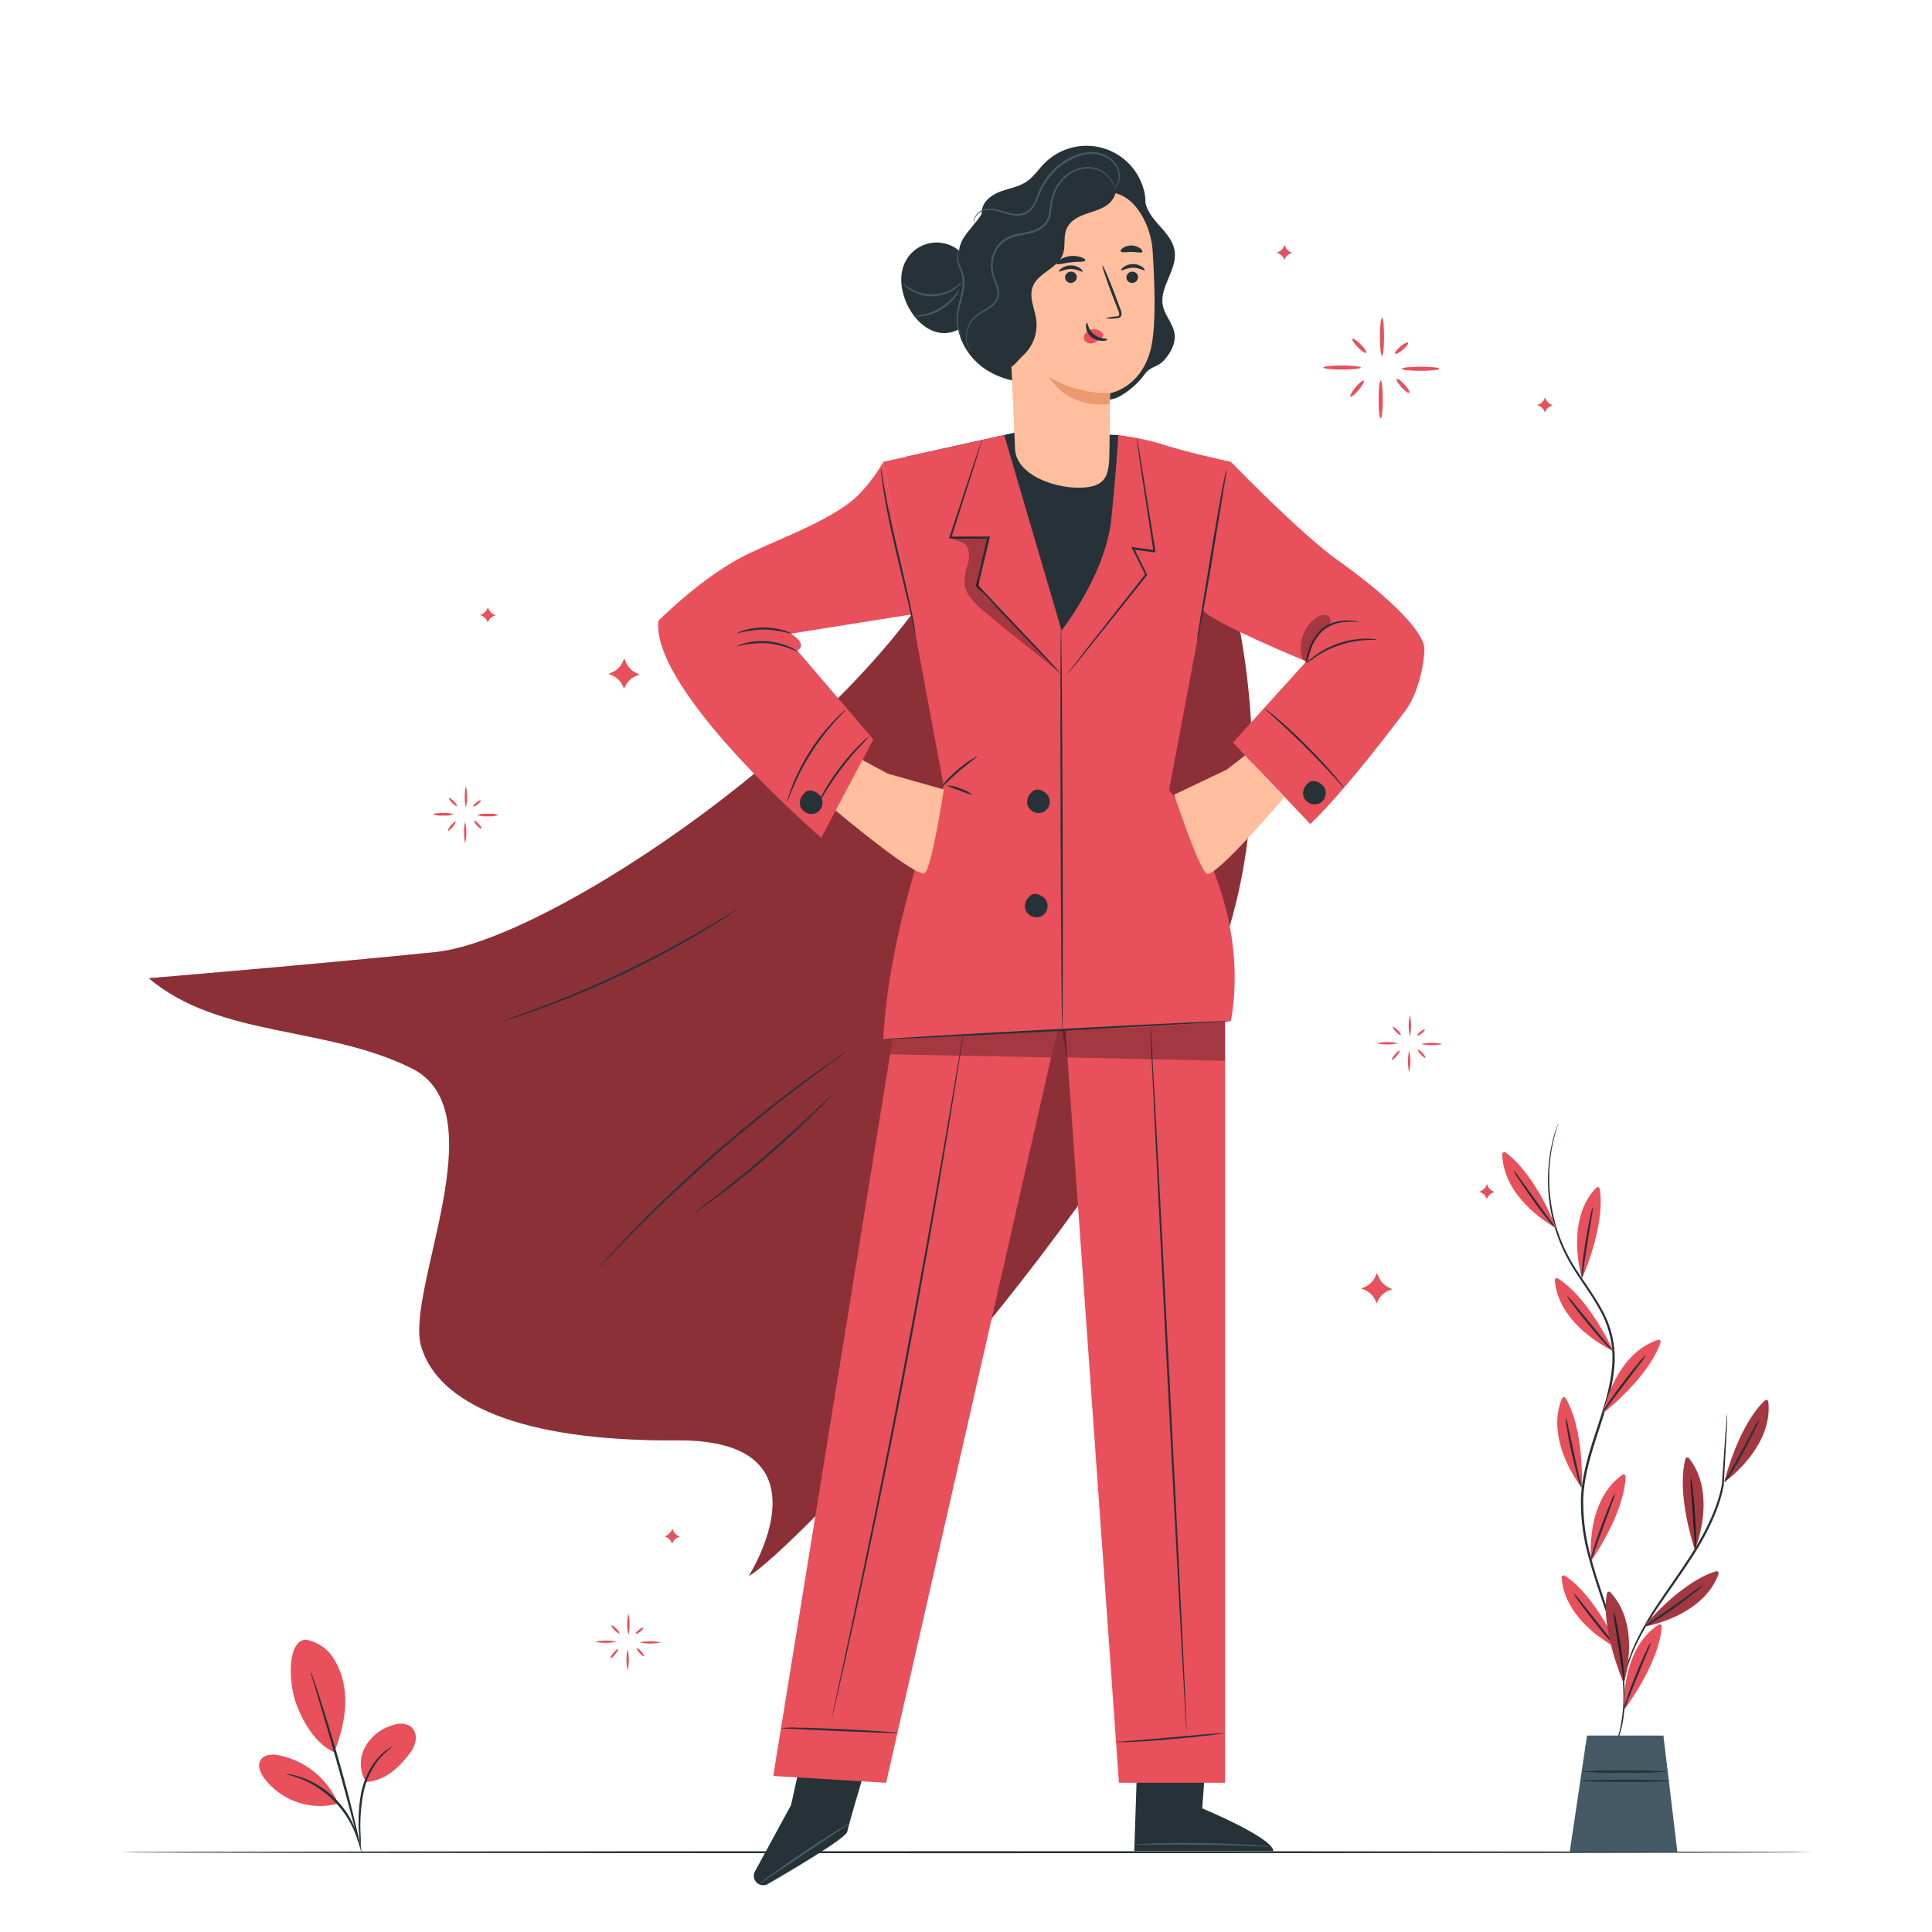 <svg xmlns="http://www.w3.org/2000/svg" viewBox="0 0 500 500"><defs><style>.cls-1{fill:#263238;}.cls-2{fill:#e8505b;}.cls-3{opacity:0.4;}.cls-4{fill:#455a64;}.cls-5{opacity:0.3;}.cls-6{fill:#ffbe9d;}.cls-7{fill:#eb996e;}</style></defs><title>Mesa de trabajo 1</title><g id="Floor"><path class="cls-1" d="M469,479.35c0,.15-98.06.26-219,.26s-219-.11-219-.26,98-.26,219-.26S469,479.21,469,479.35Z"/></g><g id="Character"><path class="cls-2" d="M307.32,117.53s31.74,68,7.85,131.34S203.53,403,193.8,407.84c0,0,22.51-35.37-18.59-35.08s-61.74-9.72-66.16-24.13,20-60.95-2.46-72.13-49.76-7.83-68.09-23.34c0,0,42.75-3.56,74.31-6.78C145.94,243,245.5,173.66,253.54,122.65"/><g class="cls-3"><path d="M307.32,117.53s31.74,68,7.85,131.34S203.53,403,193.8,407.84c0,0,22.51-35.37-18.59-35.08s-61.74-9.72-66.16-24.13,20-60.95-2.46-72.13-49.76-7.83-68.09-23.34c0,0,42.75-3.56,74.31-6.78C145.94,243,245.5,173.66,253.54,122.65"/></g><path class="cls-1" d="M191.83,234.62a4.46,4.46,0,0,1-.56.42l-1.67,1.13c-1.44,1-3.57,2.34-6.23,4-5.32,3.26-12.85,7.51-21.44,11.63a241.65,241.65,0,0,1-22.5,9.42c-2.94,1.05-5.33,1.86-7,2.37l-1.92.59a3.2,3.2,0,0,1-.68.17,3.68,3.68,0,0,1,.64-.27l1.89-.68c1.65-.57,4-1.43,6.94-2.53,5.84-2.18,13.82-5.43,22.41-9.54s16.1-8.3,21.47-11.48c2.68-1.58,4.84-2.9,6.31-3.82l1.72-1.05A3.34,3.34,0,0,1,191.83,234.62Z"/><path class="cls-1" d="M218.84,272.32a6.93,6.93,0,0,1-.68.54l-2,1.46c-1.75,1.25-4.25,3.09-7.31,5.4-6.14,4.6-14.47,11.16-23.29,18.86s-16.44,15.08-21.83,20.54c-2.69,2.73-4.85,5-6.33,6.52l-1.71,1.78a6.9,6.9,0,0,1-.63.6,7,7,0,0,1,.55-.67l1.64-1.85c1.44-1.6,3.56-3.87,6.22-6.63,5.32-5.54,12.92-13,21.74-20.68s17.22-14.24,23.42-18.77c3.09-2.27,5.63-4.06,7.41-5.27l2-1.38A4,4,0,0,1,218.84,272.32Z"/><path class="cls-1" d="M215.19,283.46a2,2,0,0,1-.3.38l-.93,1c-.82.87-2,2.1-3.54,3.59-3,3-7.3,7-12.23,11.25s-9.56,7.84-13,10.38c-1.71,1.26-3.11,2.27-4.09,2.94l-1.13.77a1.88,1.88,0,0,1-.42.24s.12-.13.36-.33l1.07-.84,4-3.08c3.35-2.6,7.94-6.26,12.85-10.48s9.24-8.19,12.32-11.11l3.64-3.47,1-.94C215.05,283.55,215.17,283.45,215.19,283.46Z"/><path class="cls-1" d="M209.84,444l-5.12,23.16-9.33,17.14a2.42,2.42,0,0,0,1.12,3.37h0a2.42,2.42,0,0,0,2.22-.1c4.34-2.51,20.27-11.82,20.55-13.53.32-2,7-24.07,7-24.07Z"/><path class="cls-4" d="M220,471.76a4.56,4.56,0,0,1-.88.69l-2.51,1.7-8.31,5.57L200,485.3c-1,.65-1.84,1.21-2.53,1.67a4.57,4.57,0,0,1-1,.55,5.21,5.21,0,0,1,.85-.72c.57-.44,1.4-1.05,2.44-1.81,2.07-1.5,5-3.53,8.22-5.71s6.22-4.09,8.4-5.43c1.09-.68,2-1.22,2.6-1.57A4.87,4.87,0,0,1,220,471.76Z"/><path class="cls-1" d="M312.52,449.54,311.13,468s18.34,7.62,18.42,11.06h-36l1-30.31Z"/><path class="cls-4" d="M328.42,477.87a6.16,6.16,0,0,1-1.38,0l-3.76-.12c-3.17-.1-7.55-.24-12.4-.3s-9.22-.06-12.4,0h-3.76a6.31,6.31,0,0,1-1.38-.06,7.08,7.08,0,0,1,1.38-.14c.88-.06,2.17-.12,3.76-.18,3.17-.11,7.56-.18,12.41-.11s9.24.25,12.41.45c1.58.1,2.86.2,3.75.28A8.92,8.92,0,0,1,328.42,477.87Z"/><polygon class="cls-2" points="231.91 263.31 200.12 459.62 229.32 461.38 274.38 263.31 231.91 263.31"/><polygon class="cls-2" points="274.91 254.75 289.58 461.38 317.05 461.38 317.05 242.6 274.91 254.75"/><path class="cls-1" d="M307.11,448.46c-.15,0-2.36-40.91-4.95-91.39s-4.58-91.42-4.43-91.43,2.36,40.91,4.95,91.4S307.25,448.46,307.11,448.46Z"/><path class="cls-1" d="M317.05,448.46h0s0,0,0,0l0,0-.21.07c-.18,0-.46.1-.81.15-.71.12-1.75.26-3,.42-2.55.31-6.09.68-10,1-7.81.71-14.19,1-14.18.64,0,0,.1,0,.28,0l.83,0,3-.24,10-.87,10-.88C315.5,448.56,317.16,448.44,317.05,448.46Z"/><path class="cls-1" d="M249.22,267.93s0,.16-.05.47-.11.77-.19,1.35c-.18,1.21-.45,2.95-.79,5.18-.69,4.5-1.73,11-3.06,19-2.65,16.06-6.51,38.22-11.19,62.62s-9.32,46.41-12.8,62.32c-1.74,7.95-3.19,14.38-4.21,18.81-.51,2.2-.91,3.92-1.19,5.11l-.32,1.32c-.08.3-.13.45-.13.45s0-.16.08-.46.15-.77.27-1.34c.25-1.19.62-2.91,1.09-5.12,1-4.48,2.34-10.91,4.05-18.85,3.39-15.92,8-37.94,12.65-62.34S242,310,244.77,293.9c1.36-8,2.46-14.49,3.22-19,.38-2.23.68-4,.89-5.17.1-.57.18-1,.24-1.34S249.22,267.93,249.22,267.93Z"/><path class="cls-1" d="M232.26,448.46a5.17,5.17,0,0,1-1.19.05l-3.23-.08L217.18,448l-10.65-.5-3.23-.15a10.48,10.48,0,0,1-1.18-.07,21.22,21.22,0,0,1,4.42-.15c2.73,0,6.5.17,10.66.35s7.93.4,10.65.58c1.37.09,2.47.17,3.23.24A5.86,5.86,0,0,1,232.26,448.46Z"/><g class="cls-5"><polygon points="230.37 272.86 231 268.96 273.62 266.55 272.01 273.66 230.37 272.86"/></g><g class="cls-5"><polygon points="276.12 273.66 274.91 266.52 317.05 264.44 317.04 274.54 276.12 273.66"/></g><polygon class="cls-1" points="234.65 118.18 264.4 111.56 289.4 112.59 311.2 119.52 298.8 181.7 251.34 185.91 234.65 118.18"/><path class="cls-2" d="M259.88,112.59l-31.3,6.93,15.65,83.83s-14,34-15.65,65.61l46.33-2.44s3.19-41.66,2.1-57.7-1.82-44.1-1.82-44.1Z"/><path class="cls-2" d="M170.38,160.69s10.62-10.77,21.7-16.56c8.17-4.27,24.17-9.63,30.53-16.51a41,41,0,0,0,6-8.1L236,159l-31.41,5s4.67,2.55,1.76,4.37l19.68,23-13.49,25.44S168.56,178.92,170.38,160.69Z"/><path class="cls-2" d="M289.4,112.59a70.89,70.89,0,0,1,11.24,2.34c6.66,2.2,17.92,4.59,17.92,4.59l-16,84.93s21.75,26.88,16,59.77c0,0-30.05,2.37-43.65,2.3l-.18-103.34s11.39-14.5,12.85-28.72S289.4,112.59,289.4,112.59Z"/><path class="cls-2" d="M318.56,119.52s17.93,18.57,27.8,25.58,22.29,17.5,22.29,23.08a35.72,35.72,0,0,1-2.11,10.22,20.6,20.6,0,0,1-3,5.75c-4.53,6-16.53,21.66-24.46,29.09l-20-21.07,19-21s-25.5-10.52-26.76-13.38S318.56,119.52,318.56,119.52Z"/><path class="cls-1" d="M274.54,174.38a3.2,3.2,0,0,1-.46-.41l-1.25-1.25L268.24,168l-15.56-16.25-.09-.1,0-.14,2.06-8.64c.31-1.29.61-2.56.91-3.82l.25.32H245.59l.1-.32c2.42-7.33,4.49-13.61,6-18.11.74-2.19,1.33-3.94,1.76-5.2.2-.57.36-1,.49-1.37a2.39,2.39,0,0,1,.19-.47,3,3,0,0,1-.12.49c-.1.36-.24.82-.41,1.4L252,121c-1.45,4.52-3.46,10.82-5.8,18.17l-.23-.32,9.91,0h.33l-.07.32c-.3,1.26-.61,2.53-.91,3.82-.72,3-1.41,5.88-2.07,8.64l-.07-.23,15.43,16.38,4.48,4.83,1.19,1.32A3.11,3.11,0,0,1,274.54,174.38Z"/><path class="cls-1" d="M274.91,266.52c-.14,0-.33-23.31-.42-52.06s-.05-52.07.09-52.08.33,23.31.43,52.08S275.06,266.52,274.91,266.52Z"/><path class="cls-1" d="M294.2,113.35a2.7,2.7,0,0,1,.14.56c.07.42.17,1,.3,1.64.25,1.49.6,3.56,1,6.13l3.38,20.93.05.34-.34,0-5.52-.74.27-.37,1.13,2.3c.76,1.55,1.51,3.08,2.23,4.53l.07.15-.1.12L282.27,167.1l-4.36,5.37-1.2,1.44a2.49,2.49,0,0,1-.44.47,4.38,4.38,0,0,1,.37-.53l1.12-1.49,4.24-5.47,14.43-18.32,0,.28c-.71-1.45-1.46-3-2.23-4.53L293,142l-.22-.44.49.06,5.52.76-.28.29c-1.28-8.37-2.4-15.68-3.2-21-.37-2.58-.67-4.66-.89-6.15q-.13-1-.21-1.65A3.15,3.15,0,0,1,294.2,113.35Z"/><path class="cls-1" d="M270.56,232.74c-1.06-1.29-3.13-2-4.13-.7l0,0a3.21,3.21,0,0,0-1,3.52,3.11,3.11,0,0,0,4.18,1.52A3,3,0,0,0,270.56,232.74Z"/><path class="cls-1" d="M271.12,205.75c-1.06-1.3-3.13-2.05-4.13-.7l0,0a3.23,3.23,0,0,0-1,3.52,3.1,3.1,0,0,0,4.18,1.52A3,3,0,0,0,271.12,205.75Z"/><path class="cls-1" d="M342.54,203.52c-1.06-1.29-3.13-2-4.13-.7l0,0a3.22,3.22,0,0,0-1,3.52,3.1,3.1,0,0,0,4.18,1.52A3,3,0,0,0,342.54,203.52Z"/><path class="cls-1" d="M212.31,206c-1.06-1.3-3.13-2.05-4.13-.7l0,0a3.22,3.22,0,0,0-1,3.52,3.1,3.1,0,0,0,4.18,1.52A3,3,0,0,0,212.31,206Z"/><path class="cls-1" d="M206.6,168.74a26,26,0,0,0-7.91-2.24,26.36,26.36,0,0,0-8.17.84,7.49,7.49,0,0,1,2.29-.88,17.78,17.78,0,0,1,11.68,1A7.38,7.38,0,0,1,206.6,168.74Z"/><path class="cls-1" d="M190.52,164a6.12,6.12,0,0,1,2-.86,17.83,17.83,0,0,1,5.27-.75,18.17,18.17,0,0,1,5.27.83,7,7,0,0,1,2,.89,31.55,31.55,0,0,0-7.29-1.2A30.2,30.2,0,0,0,190.52,164Z"/><path class="cls-1" d="M236.9,164.1a12.36,12.36,0,0,1-.43-1.67l-1-4.58c-.94-3.93-2.2-9.22-3.59-15.07s-2.51-11.26-3.13-15.19c-.32-2-.54-3.55-.65-4.65a10,10,0,0,1-.13-1.72,11.94,11.94,0,0,1,.33,1.69c.17,1.09.45,2.67.81,4.62.71,3.9,1.88,9.25,3.28,15.13s2.65,11.23,3.44,15.12c.4,1.94.7,3.52.87,4.61A10.63,10.63,0,0,1,236.9,164.1Z"/><path class="cls-1" d="M317.45,121.44a10.17,10.17,0,0,1-.22,1.76c-.19,1.21-.45,2.81-.77,4.76-.67,4.09-1.57,9.61-2.56,15.7s-2,11.67-2.72,15.67c-.38,2-.7,3.62-.94,4.74a10.29,10.29,0,0,1-.42,1.72A13.57,13.57,0,0,1,310,164c.2-1.21.46-2.81.77-4.76.67-4.1,1.58-9.61,2.57-15.7s2-11.67,2.72-15.68c.38-2,.7-3.61.93-4.73A13,13,0,0,1,317.45,121.44Z"/><path class="cls-1" d="M351.56,160.86c0,.09-1.11,0-2.87.09a10.24,10.24,0,0,0-6.29,2.23,13.81,13.81,0,0,0-3.52,5.77,24.23,24.23,0,0,1-1,2.7,12.56,12.56,0,0,1,.66-2.82,13.05,13.05,0,0,1,3.53-6.05,8.46,8.46,0,0,1,3.47-1.8,12.68,12.68,0,0,1,3.15-.4,16,16,0,0,1,2.12.12A2,2,0,0,1,351.56,160.86Z"/><path class="cls-1" d="M356.33,165.53c0,.09-1.1,0-2.86.12a26.06,26.06,0,0,0-12.88,4.29c-1.48,1-2.31,1.68-2.37,1.61s.16-.23.52-.57a16.44,16.44,0,0,1,1.64-1.35,22.92,22.92,0,0,1,13.08-4.35,16.53,16.53,0,0,1,2.11.1A2.09,2.09,0,0,1,356.33,165.53Z"/><path class="cls-1" d="M251.72,205.75a19.72,19.72,0,0,1-3.38-1.18,19.35,19.35,0,0,1-3.32-1.32,9.21,9.21,0,0,1,3.5.83A9.5,9.5,0,0,1,251.72,205.75Z"/><path class="cls-1" d="M253,195.7c.08.12-2.26,1.72-4.89,4s-4.57,4.34-4.68,4.23a21.9,21.9,0,0,1,4.34-4.63A21.56,21.56,0,0,1,253,195.7Z"/><path class="cls-1" d="M318.56,264.22c0,.15-20.13,1.32-45,2.63s-45,2.26-45,2.11,20.13-1.32,45-2.63S318.55,264.08,318.56,264.22Z"/><g class="cls-5"><path d="M337.12,170.63a9.57,9.57,0,0,1,3.52-10.74,3.32,3.32,0,0,1,2.42-.73,1.51,1.51,0,0,1,1.24,1.89,2.83,2.83,0,0,1-1.22,1.07,8.66,8.66,0,0,0-3.28,4.27,25.42,25.42,0,0,0-1.25,5.32"/></g><g class="cls-5"><path d="M245.93,139.09c.18.54,3.76.95,4.44,2.43a7.44,7.44,0,0,1,0,4.78,14.14,14.14,0,0,0-.73,4.8c.3,2.9,2.68,5.09,4.9,7,6.2,5.29,13.75,11,20,16.3C269,167.8,261.78,161,255.68,155a8.58,8.58,0,0,1-2.26-3,8.39,8.39,0,0,1,.28-4.72q.78-3.07,1.58-6.15c.13-.53.44-1.42.51-1.71a12.74,12.74,0,0,0-2.24-.19,56,56,0,0,0-7.62-.06"/></g><path class="cls-1" d="M211.49,208.41a3.49,3.49,0,0,1,.32-.82c.24-.51.61-1.24,1.09-2.13a56.39,56.39,0,0,1,4.3-6.63,55.7,55.7,0,0,1,5.17-6c.72-.71,1.32-1.27,1.75-1.64s.67-.56.7-.53a29.6,29.6,0,0,1-2.18,2.43c-1.36,1.48-3.18,3.57-5,6s-3.35,4.79-4.39,6.5A27.69,27.69,0,0,1,211.49,208.41Z"/><path class="cls-1" d="M218.9,183.64c.06.07-1.09,1.18-2.81,3.1a61.29,61.29,0,0,0-10.77,16.91c-1,2.37-1.54,3.88-1.62,3.86a5.61,5.61,0,0,1,.27-1.1c.2-.7.54-1.69,1-2.9a52.18,52.18,0,0,1,10.84-17c.9-.94,1.65-1.66,2.2-2.14A5.83,5.83,0,0,1,218.9,183.64Z"/><path class="cls-1" d="M347.79,203.86a4.93,4.93,0,0,1-.8-.82l-2.07-2.3c-1.76-1.93-4.25-4.56-7.07-7.38s-5.46-5.3-7.4-7.05l-2.31-2.07a4.93,4.93,0,0,1-.82-.8,4.42,4.42,0,0,1,.95.64c.59.44,1.42,1.1,2.42,1.95,2,1.69,4.69,4.14,7.52,7s5.29,5.5,7,7.51c.85,1,1.51,1.83,2,2.41A4.73,4.73,0,0,1,347.79,203.86Z"/><path class="cls-6" d="M223.18,196.68l6.55,3.53,14.53,4.12s-3,19.88-4.89,21.58-23.12-16.16-23.12-16.16Z"/><path class="cls-6" d="M322.23,195.49l-4.73,3.68-13.63,6.49s6.3,19.09,8.42,20.45,20.1-19.78,20.1-19.78Z"/><path class="cls-1" d="M255.13,52c-.19,5.12-7,8.22-6.92,13.34,0,2.19,1.4,4.17,1.67,6.35.36,2.93-1.28,5.69-1.89,8.58-1.24,6,2.22,12.24,7.36,15.5s11.58,3.88,17.61,3.06"/><path class="cls-1" d="M296.31,50.78c-.2,2.75,1.61,5.2,3.44,7.26S303.61,62.25,304,65c.7,4.83-4,9.31-3.05,14.1.52,2.56,2.62,4.62,3,7.21s-1,5-2.64,6.86-3.59,1.62-5.06,3.68a20.74,20.74,0,0,1-6.38,5.67c-5.3,2.91-11.66-1.29-14.22-2"/><path class="cls-1" d="M254.1,55c-.07-2.49,2.23-4.42,4.55-5.33s4.9-1.25,7-2.65c1.83-1.23,3.06-3.15,4.61-4.72a15.35,15.35,0,0,1,25.8,7c.89,3.54.28,7.74-2.52,10.09-3.24,2.74-8.05,2.13-12.21,1.28S272.43,59,269,61.44c-2.09,1.48-3.29,3.87-4.57,6.09s-2.89,4.48-5.31,5.31-5.7-.6-5.8-3.16"/><path class="cls-6" d="M263.92,55.49a4.17,4.17,0,0,0-3.72,4.24h0L262.69,116c.1,6.64,9.82,10.38,16.94,10.21h0c7.18-.16,7.42-3.69,7.5-10,.15-10.57.14-14.53.15-14.47s9.07-1.53,10.93-13.38c.92-5.9.6-15.56.09-23.46-.46-7.1-5.19-15.81-12.27-15.05Z"/><path class="cls-1" d="M294.54,71.68a1.51,1.51,0,0,1-1.46,1.53,1.45,1.45,0,0,1-1.57-1.36A1.52,1.52,0,0,1,293,70.31,1.45,1.45,0,0,1,294.54,71.68Z"/><path class="cls-1" d="M296.22,69.94c-.19.19-1.35-.66-3-.65s-2.83.83-3,.63.1-.45.63-.83a4.14,4.14,0,0,1,2.4-.75,4.06,4.06,0,0,1,2.37.76C296.14,69.49,296.31,69.85,296.22,69.94Z"/><path class="cls-1" d="M278.67,71.68a1.51,1.51,0,0,1-1.46,1.53,1.45,1.45,0,0,1-1.57-1.36,1.52,1.52,0,0,1,1.46-1.54A1.45,1.45,0,0,1,278.67,71.68Z"/><path class="cls-1" d="M280.14,70.28c-.19.19-1.34-.65-3-.65s-2.84.83-3,.63.1-.44.62-.83a4.13,4.13,0,0,1,2.41-.74,4,4,0,0,1,2.37.75C280.06,69.83,280.23,70.19,280.14,70.28Z"/><path class="cls-1" d="M286.1,82.39a11.33,11.33,0,0,1,2.66-.49c.42,0,.81-.12.88-.41a2.15,2.15,0,0,0-.28-1.24c-.4-1-.81-2.06-1.24-3.17-1.73-4.53-3-8.24-2.79-8.31s1.73,3.54,3.45,8.06c.41,1.12.81,2.18,1.19,3.2a2.42,2.42,0,0,1,.22,1.64,1,1,0,0,1-.69.61,2.74,2.74,0,0,1-.7.1A11.09,11.09,0,0,1,286.1,82.39Z"/><path class="cls-7" d="M287.28,101.74a30.16,30.16,0,0,1-15.88-4.2c.13,0,4.37,8.24,15.72,7Z"/><path class="cls-2" d="M285.42,86.33a3,3,0,0,0-2.64-1.09,2.74,2.74,0,0,0-1.86,1,1.69,1.69,0,0,0-.12,2,2,2,0,0,0,2.14.54A6.22,6.22,0,0,0,285,87.48a1.79,1.79,0,0,0,.46-.49.53.53,0,0,0,0-.6"/><path class="cls-1" d="M281.29,83.53c.27,0,.28,1.76,1.8,3s3.41,1,3.42,1.3-.42.35-1.21.37a4.39,4.39,0,0,1-2.86-1,3.83,3.83,0,0,1-1.39-2.53C281,84,281.17,83.52,281.29,83.53Z"/><path class="cls-1" d="M280.87,67.41c-.16.45-1.79.24-3.71.47s-3.47.77-3.72.37c-.12-.19.15-.61.78-1a6.43,6.43,0,0,1,5.66-.64C280.59,66.85,280.94,67.2,280.87,67.41Z"/><path class="cls-1" d="M295.6,65.2c-.28.38-1.41,0-2.76,0s-2.51.25-2.77-.13c-.12-.19.06-.57.56-.92a4,4,0,0,1,4.46.13C295.57,64.64,295.73,65,295.6,65.2Z"/><path class="cls-1" d="M258.91,95.13c3.26.66,3.55-1,6-3.26a10.72,10.72,0,0,0,3.28-9c-.37-2.91-1.94-5.87-.93-8.63,1.33-3.64,6.44-4.76,7.79-8.39.79-2.12.08-4.59,1-6.66s2.89-3.06,4.88-3.78,4.13-1.22,5.81-2.52,2.71-3.76,1.63-5.58a112.14,112.14,0,0,0-25.89,6.29c-1.93.72-4,1.59-5.1,3.31s-1.16,4.17-1.05,6.35q.74,16,1.48,31.92"/><path class="cls-1" d="M251.45,71a9.09,9.09,0,0,0-17.21-3.15c-1.64,3.35-1.07,7.42.47,10.82,1.82,4,5.56,7.72,10,7.52,4.17-.19,7.52-3.84,8.72-7.84s.72-8.27.22-12.41"/><path class="cls-4" d="M249.13,87.19a2.33,2.33,0,0,1-.62-.69,5.76,5.76,0,0,1-.88-2.37,11.19,11.19,0,0,1,.11-3.75c.24-1.39.71-2.85,1-4.4a11.09,11.09,0,0,0,.26-4.39c-.24-1.32-.87-2.44-1.14-3.48a4.48,4.48,0,0,1-.07-2.53c.19-.59.44-.83.46-.81s-.15.3-.26.86a4.71,4.71,0,0,0,.22,2.37,31.49,31.49,0,0,1,1.26,3.5,11.08,11.08,0,0,1-.22,4.59c-.35,1.58-.83,3-1.09,4.38a11.82,11.82,0,0,0-.22,3.61A7.81,7.81,0,0,0,249.13,87.19Z"/><path class="cls-4" d="M249,73a5.84,5.84,0,0,1-1.82,1.78,10.42,10.42,0,0,1-11.71.2,5.85,5.85,0,0,1-1.87-1.71c.06-.07.74.63,2.07,1.4a10.85,10.85,0,0,0,11.31-.2C248.24,73.62,248.9,72.89,249,73Z"/><path class="cls-4" d="M248.37,74.81a5.36,5.36,0,0,1-1,1.86,12.92,12.92,0,0,1-8.59,5.17,5.28,5.28,0,0,1-2.11,0,19,19,0,0,1,2.05-.38,14.91,14.91,0,0,0,4.61-1.8,15.07,15.07,0,0,0,3.75-3.22C247.89,75.47,248.3,74.77,248.37,74.81Z"/><path class="cls-4" d="M251.36,91.15s-.05,0-.13-.14a3.78,3.78,0,0,1-.33-.48,6.21,6.21,0,0,1-.78-2.07,7.26,7.26,0,0,1,.19-3.5,6.68,6.68,0,0,1,2.76-3.71c1.4-1,3.23-1.68,4.4-3.26a3.56,3.56,0,0,0,.64-2.78,15.61,15.61,0,0,0-1-3.07,8.83,8.83,0,0,1,.15-7.08,7.71,7.71,0,0,1,2.41-3,9.23,9.23,0,0,1,3.63-1.51c1.28-.29,2.56-.46,3.75-.82A7.35,7.35,0,0,0,270.16,58a5.18,5.18,0,0,0,1.37-3.11,26.22,26.22,0,0,1,.55-3.44,11.83,11.83,0,0,1,3.2-5.61,9.41,9.41,0,0,1,5-2.5,7.35,7.35,0,0,1,7.23,3,6.12,6.12,0,0,1,.92,2,2.89,2.89,0,0,1,.12.76,7.5,7.5,0,0,0-1.21-2.65,7.13,7.13,0,0,0-2.61-2.15,7.25,7.25,0,0,0-4.4-.59,9.07,9.07,0,0,0-4.79,2.44,11.56,11.56,0,0,0-3,5.42A26.72,26.72,0,0,0,272,55a5.76,5.76,0,0,1-1.49,3.4,7.89,7.89,0,0,1-3.36,1.85c-1.24.38-2.53.55-3.78.84a9,9,0,0,0-3.45,1.41,7.25,7.25,0,0,0-2.25,2.79,8.39,8.39,0,0,0-.16,6.69,15.45,15.45,0,0,1,1,3.17,4,4,0,0,1-.74,3.11c-1.3,1.7-3.18,2.36-4.54,3.31a6.39,6.39,0,0,0-2.69,3.49,7.1,7.1,0,0,0-.27,3.37A7.77,7.77,0,0,0,251.36,91.15Z"/><path class="cls-4" d="M252.15,58.07a1.35,1.35,0,0,1-.15-.55,2.55,2.55,0,0,1,.4-1.57,4,4,0,0,1,2-1.64,6.24,6.24,0,0,1,3.4-.11c1.24.24,2.53.73,3.94,1a5.24,5.24,0,0,0,4.29-.67c1.26-1,1.89-2.62,2.53-4.26a17.8,17.8,0,0,1,2.74-4.88,16.4,16.4,0,0,1,9-5.8,9.3,9.3,0,0,1,4.73.12A7.41,7.41,0,0,1,288.45,42a5.46,5.46,0,0,1,1.31,3.14,5.26,5.26,0,0,1-.39,2.54,4,4,0,0,1-.89,1.35,1.57,1.57,0,0,1-.44.36,5.67,5.67,0,0,0,1.14-1.78,5.26,5.26,0,0,0,.29-2.44,5.16,5.16,0,0,0-1.3-2.93,7.12,7.12,0,0,0-3.31-2.07,9.14,9.14,0,0,0-4.51-.07,16.11,16.11,0,0,0-8.66,5.66A17.19,17.19,0,0,0,269,50.45c-.66,1.64-1.31,3.39-2.72,4.46a4.47,4.47,0,0,1-2.34.88,8.05,8.05,0,0,1-2.32-.16c-1.46-.31-2.73-.82-3.93-1.07a6.05,6.05,0,0,0-3.23,0,3.84,3.84,0,0,0-1.91,1.47,2.53,2.53,0,0,0-.46,1.46C252.11,57.88,252.18,58.06,252.15,58.07Z"/></g><g id="Plants"><path class="cls-1" d="M416.89,453.93a2.94,2.94,0,0,1,.17-.41c.13-.29.32-.67.55-1.17a29.83,29.83,0,0,0,1.61-4.67,41.43,41.43,0,0,0-.14-18.06,96,96,0,0,0-3.35-12.12c-1.42-4.31-3.06-8.88-4.41-13.81a53.2,53.2,0,0,1-2.17-15.88c.2-5.61,1.86-11.22,3.69-16.8s3.71-11.05,4.28-16.54a25.19,25.19,0,0,0-3-15.28c-2.42-4.46-5.46-8.28-7.74-12.23a42.37,42.37,0,0,1-4.65-11.75,43.72,43.72,0,0,1-.3-18.2,34,34,0,0,1,1.9-6.43,2.5,2.5,0,0,1-.11.43c-.1.3-.22.71-.39,1.23-.33,1.09-.76,2.7-1.18,4.81a44.4,44.4,0,0,0,.48,18.07,42.24,42.24,0,0,0,4.67,11.6c2.27,3.9,5.33,7.7,7.79,12.21a25.66,25.66,0,0,1,3.13,15.59c-.57,5.59-2.47,11.09-4.29,16.67s-3.47,11.12-3.68,16.64a53.38,53.38,0,0,0,2.13,15.72c1.32,4.91,3,9.48,4.35,13.79a96.24,96.24,0,0,1,3.29,12.2c1.53,7.61,1.1,14,0,18.2a27.41,27.41,0,0,1-1.73,4.66c-.25.49-.45.87-.6,1.15A2.09,2.09,0,0,1,416.89,453.93Z"/><path class="cls-2" d="M409.44,330.86s-4.63-14.8,3.67-23.46a.51.51,0,0,1,.88.26C414.43,310.1,415,317.54,409.44,330.86Z"/><path class="cls-1" d="M412.21,312.33a14.08,14.08,0,0,1-.31,2.73c-.31,1.88-.67,4.09-1.06,6.53l-1,6.52a13.93,13.93,0,0,1-.49,2.7,12.1,12.1,0,0,1,.09-2.75c.15-1.69.45-4,.87-6.57s.86-4.85,1.22-6.5A12.09,12.09,0,0,1,412.21,312.33Z"/><path class="cls-2" d="M414.87,365.76s2.83-15.25,14.22-19a.51.51,0,0,1,.66.63C429,349.74,426,356.58,414.87,365.76Z"/><path class="cls-1" d="M426,350.68a14.56,14.56,0,0,1-1.56,2.26l-4,5.28-4,5.28a15.25,15.25,0,0,1-1.69,2.16,10.84,10.84,0,0,1,1.35-2.39c.93-1.43,2.28-3.34,3.85-5.4s3-3.89,4.12-5.18A11.28,11.28,0,0,1,426,350.68Z"/><path class="cls-2" d="M411.79,404s-1.72-15.4,8.08-22.32a.51.51,0,0,1,.82.41C420.66,384.57,419.78,392,411.79,404Z"/><path class="cls-1" d="M418.05,386.33a14.34,14.34,0,0,1-.83,2.62c-.65,1.79-1.43,3.89-2.28,6.21s-1.61,4.42-2.26,6.21a13.66,13.66,0,0,1-1,2.55,11.88,11.88,0,0,1,.61-2.68c.47-1.63,1.21-3.86,2.11-6.28s1.77-4.6,2.44-6.16A12.78,12.78,0,0,1,418.05,386.33Z"/><path class="cls-2" d="M420.37,442.46s-1.17-15.46,8.88-22a.52.52,0,0,1,.8.45C429.93,423.36,428.79,430.73,420.37,442.46Z"/><path class="cls-1" d="M427.26,425a14.79,14.79,0,0,1-.92,2.59c-.73,1.76-1.57,3.83-2.51,6.12s-1.76,4.36-2.48,6.12a13.38,13.38,0,0,1-1.09,2.52,11.92,11.92,0,0,1,.71-2.66c.53-1.61,1.34-3.81,2.33-6.2s1.93-4.53,2.66-6.06A12,12,0,0,1,427.26,425Z"/><path class="cls-2" d="M402.79,317.86s-13.75-7.18-14-19.17a.52.52,0,0,1,.81-.44C391.62,299.66,397.28,304.52,402.79,317.86Z"/><path class="cls-1" d="M391.63,302.81a14,14,0,0,1,1.71,2.15c1.12,1.54,2.43,3.35,3.87,5.36s2.77,3.8,3.89,5.34a15.49,15.49,0,0,1,1.57,2.25,11.19,11.19,0,0,1-1.89-2c-1.09-1.3-2.53-3.15-4-5.26s-2.82-4-3.74-5.46A12.36,12.36,0,0,1,391.63,302.81Z"/><path class="cls-2" d="M417.54,349.64s-14.15-6.33-15.15-18.29a.51.51,0,0,1,.77-.49C405.29,332.15,411.23,336.66,417.54,349.64Z"/><path class="cls-1" d="M405.49,335.29a13.55,13.55,0,0,1,1.84,2l4.19,5.11,4.21,5.1a15.47,15.47,0,0,1,1.7,2.16,11.2,11.2,0,0,1-2-1.89c-1.17-1.23-2.71-3-4.35-5S408,339,407,337.58A11.94,11.94,0,0,1,405.49,335.29Z"/><path class="cls-2" d="M409.4,385.08s-9.72-12.08-5.16-23.18a.51.51,0,0,1,.91-.08C406.46,363.93,409.69,370.65,409.4,385.08Z"/><path class="cls-1" d="M405.2,366.82a13.28,13.28,0,0,1,.71,2.66c.41,1.86.88,4,1.41,6.46l1.42,6.45a15.64,15.64,0,0,1,.53,2.69,11.62,11.62,0,0,1-.93-2.59c-.48-1.63-1-3.9-1.59-6.43s-1-4.83-1.24-6.51A12.39,12.39,0,0,1,405.2,366.82Z"/><path class="cls-2" d="M419,426.79s-14-6.57-14.84-18.54a.51.51,0,0,1,.78-.47C407.07,409.1,412.93,413.71,419,426.79Z"/><path class="cls-1" d="M407.21,412.24a13.8,13.8,0,0,1,1.81,2.08l4.11,5.18,4.11,5.16a14.87,14.87,0,0,1,1.67,2.19,11.52,11.52,0,0,1-2-1.92c-1.14-1.25-2.66-3-4.26-5.07s-3-3.91-4-5.3A12.4,12.4,0,0,1,407.21,412.24Z"/><path class="cls-1" d="M447,365.84a1.8,1.8,0,0,1,0,.34c0,.27,0,.6,0,1,0,.93-.1,2.19-.17,3.76l-.73,13.42v0c-1,5.61-3.86,11.82-7.69,17.86-2.82,4.45-5.77,8.49-8.31,12.25a84.61,84.61,0,0,0-6.23,10.3,43.63,43.63,0,0,0-2.92,7.56c-.25.92-.43,1.65-.54,2.14a4,4,0,0,1-.2.75,3.64,3.64,0,0,1,.09-.77c.07-.51.22-1.24.43-2.18a39.41,39.41,0,0,1,2.77-7.68,82.28,82.28,0,0,1,6.15-10.42c2.53-3.79,5.47-7.83,8.27-12.26,3.81-6,6.65-12.13,7.69-17.65v0c.39-5.5.71-10.11.94-13.41.13-1.56.23-2.82.31-3.75,0-.39.07-.72.1-1S447,365.84,447,365.84Z"/><path class="cls-2" d="M438.63,401.1s5.95-14.32-1.53-23.7a.51.51,0,0,0-.9.17C435.54,380,434.31,387.33,438.63,401.1Z"/><path class="cls-1" d="M437.55,382.39a12.42,12.42,0,0,1,.47,2.71c.21,1.68.45,4,.63,6.59s.28,4.93.28,6.62a12.14,12.14,0,0,1-.17,2.75,14.46,14.46,0,0,1-.24-2.73c-.13-1.9-.28-4.13-.45-6.6s-.32-4.69-.46-6.59A13.93,13.93,0,0,1,437.55,382.39Z"/><g class="cls-5"><path d="M438.63,401.1s5.95-14.32-1.53-23.7a.51.51,0,0,0-.9.17C435.54,380,434.31,387.33,438.63,401.1Z"/></g><path class="cls-2" d="M420.21,435.6s4.77-14.76-3.45-23.5a.51.51,0,0,0-.88.25C415.41,414.79,414.79,422.22,420.21,435.6Z"/><path class="cls-1" d="M417.62,417a13.42,13.42,0,0,1,.69,2.66c.34,1.66.77,4,1.16,6.52s.67,4.89.81,6.58a11.14,11.14,0,0,1,.05,2.75,15.88,15.88,0,0,1-.46-2.71c-.28-1.88-.61-4.09-1-6.53s-.71-4.65-1-6.54A13.28,13.28,0,0,1,417.62,417Z"/><g class="cls-5"><path d="M420.21,435.6s4.77-14.76-3.45-23.5a.51.51,0,0,0-.88.25C415.41,414.79,414.79,422.22,420.21,435.6Z"/></g><path class="cls-2" d="M446.21,383.6s12.7-8.89,11.42-20.82a.51.51,0,0,0-.85-.33C454.93,364.11,450,369.66,446.21,383.6Z"/><g class="cls-5"><path d="M446.21,383.6s12.7-8.89,11.42-20.82a.51.51,0,0,0-.85-.33C454.93,364.11,450,369.66,446.21,383.6Z"/></g><path class="cls-1" d="M455.33,367.24a12.5,12.5,0,0,1-1.06,2.53c-.72,1.54-1.77,3.63-3,5.91s-2.41,4.3-3.32,5.73a11.38,11.38,0,0,1-1.62,2.23,14.78,14.78,0,0,1,1.26-2.44c.92-1.67,2-3.63,3.17-5.8l3.15-5.81A13.25,13.25,0,0,1,455.33,367.24Z"/><path class="cls-2" d="M425.33,421s15.32-2.39,19.42-13.66a.51.51,0,0,0-.61-.68C441.75,407.31,434.83,410.11,425.33,421Z"/><g class="cls-5"><path d="M425.33,421s15.32-2.39,19.42-13.66a.51.51,0,0,0-.61-.68C441.75,407.31,434.83,410.11,425.33,421Z"/></g><path class="cls-1" d="M440.73,410.3a12.77,12.77,0,0,1-2.07,1.81c-1.32,1.06-3.19,2.47-5.29,4s-4.06,2.79-5.51,3.68a11.81,11.81,0,0,1-2.43,1.29,15.21,15.21,0,0,1,2.2-1.63l5.4-3.82,5.39-3.83A13,13,0,0,1,440.73,410.3Z"/><polygon class="cls-4" points="410.72 449.16 406.25 479.23 434.1 479.23 430.49 449.16 410.72 449.16"/><path class="cls-1" d="M431.6,458.48a109.06,109.06,0,0,1-11.23.29,109.06,109.06,0,0,1-11.23-.29,109.06,109.06,0,0,1,11.23-.29A109.06,109.06,0,0,1,431.6,458.48Z"/><path class="cls-1" d="M432.15,460.87c0,.16-5.19.29-11.59.29S409,461,409,460.87s5.19-.29,11.6-.29S432.15,460.71,432.15,460.87Z"/><path class="cls-2" d="M79.08,424.34a10.63,10.63,0,0,1,7,4.48,18.73,18.73,0,0,1,3,7.93c.91,5.44-.56,11.62-2.58,16.76-5.55-2.61-8.51-9.07-9.8-12.45-2-5.33-2.5-16.22,2.34-16.72"/><path class="cls-2" d="M94.72,461.17a9.05,9.05,0,0,1-.21-9.1,12,12,0,0,1,7.39-5.66,5.06,5.06,0,0,1,4.26.3,3.87,3.87,0,0,1,1.41,3.67,7.9,7.9,0,0,1-1.75,3.69c-2.89,3.74-6.38,6.82-11.1,7.1"/><path class="cls-1" d="M93.32,478.41a3.92,3.92,0,0,1-.18-1.14c-.08-.74-.17-1.82-.25-3.15a39,39,0,0,1,.64-10.4,19.62,19.62,0,0,1,4.72-9.27,13.16,13.16,0,0,1,2.46-2,3.56,3.56,0,0,1,1-.52,25.14,25.14,0,0,0-3.17,2.83,20.48,20.48,0,0,0-4.45,9.11,45,45,0,0,0-.8,10.25A35.64,35.64,0,0,1,93.32,478.41Z"/><path class="cls-1" d="M80.37,432.6a10.7,10.7,0,0,1,.7,1.78c.41,1.16,1,2.84,1.67,4.93,1.36,4.18,3.15,10,5,16.45s3.33,12.35,4.34,16.63c.51,2.14.9,3.87,1.16,5.08a11.72,11.72,0,0,1,.33,1.88,11.84,11.84,0,0,1-.57-1.82c-.34-1.3-.8-3-1.34-5-1.13-4.25-2.7-10.12-4.51-16.57s-3.54-12.28-4.8-16.49l-1.48-5A11.64,11.64,0,0,1,80.37,432.6Z"/><path class="cls-2" d="M87.33,466.35a21.2,21.2,0,0,0-15.16-12.08c-1.68-.32-3.75-.28-4.69,1.16s-.13,3.36.88,4.74a18.11,18.11,0,0,0,19,6.64"/><path class="cls-1" d="M74,459.11a3.16,3.16,0,0,1,1.1.11,9.26,9.26,0,0,1,1.28.27,13,13,0,0,1,1.65.5,21.69,21.69,0,0,1,4.09,1.9A23.66,23.66,0,0,1,90,469.52a23,23,0,0,1,2,4,16.62,16.62,0,0,1,.55,1.64,8.85,8.85,0,0,1,.31,1.27,3.75,3.75,0,0,1,.15,1.1c-.12,0-.42-1.53-1.42-3.84a24.84,24.84,0,0,0-2.1-3.87,27.73,27.73,0,0,0-3.45-4.14,27.41,27.41,0,0,0-4.25-3.31,23.38,23.38,0,0,0-3.94-2C75.56,459.48,74,459.22,74,459.11Z"/></g><g id="Stars"><path class="cls-2" d="M362.8,95.43c0,.3,2.17.54,4.84.54s4.84-.24,4.84-.54-2.16-.53-4.84-.53S362.8,95.14,362.8,95.43Z"/><path class="cls-2" d="M357.66,82.26c-.3,0-.54,2.2-.54,4.91s.24,4.92.54,4.92.53-2.2.53-4.92S358,82.26,357.66,82.26Z"/><path class="cls-2" d="M352.18,95.12c0-.3-2.17-.54-4.84-.54s-4.84.24-4.84.54,2.16.53,4.84.53S352.18,95.41,352.18,95.12Z"/><path class="cls-2" d="M357.32,108.29c.3,0,.54-2.2.54-4.91s-.24-4.92-.54-4.92-.53,2.2-.53,4.92S357,108.29,357.32,108.29Z"/><path class="cls-2" d="M349.5,102.64c.22.19,1.18-.58,2.13-1.72s1.54-2.21,1.31-2.4-1.18.58-2.13,1.71S349.27,102.45,349.5,102.64Z"/><path class="cls-2" d="M350,87.7c-.21.21.42,1.19,1.41,2.18s1.95,1.64,2.16,1.43-.42-1.19-1.4-2.18S350.16,87.49,350,87.7Z"/><path class="cls-2" d="M361.05,91.51c.19.22,1.1-.23,2-1s1.55-1.6,1.36-1.82-1.1.22-2,1S360.86,91.28,361.05,91.51Z"/><path class="cls-2" d="M361.48,98.09c-.21.2.33,1.16,1.23,2.14s1.8,1.62,2,1.42-.33-1.16-1.23-2.14S361.7,97.89,361.48,98.09Z"/><path class="cls-2" d="M123.49,210.92a6.38,6.38,0,0,0,2.75.31,6.38,6.38,0,0,0,2.75-.31,6.48,6.48,0,0,0-2.75-.3A6.48,6.48,0,0,0,123.49,210.92Z"/><path class="cls-2" d="M120.57,203.44a13.12,13.12,0,0,0,0,5.58,12.71,12.71,0,0,0,0-5.58Z"/><path class="cls-2" d="M117.46,210.74a6.48,6.48,0,0,0-2.75-.3,6.48,6.48,0,0,0-2.75.3,6.38,6.38,0,0,0,2.75.31A6.38,6.38,0,0,0,117.46,210.74Z"/><path class="cls-2" d="M120.38,218.22a12.71,12.71,0,0,0,0-5.58,13.12,13.12,0,0,0,0,5.58Z"/><path class="cls-2" d="M115.94,215c.13.11.67-.33,1.21-1s.87-1.26.74-1.37-.67.33-1.21,1S115.81,214.91,115.94,215Z"/><path class="cls-2" d="M116.19,206.53c-.11.12.24.67.8,1.24s1.11.93,1.23.81-.23-.67-.79-1.24S116.31,206.41,116.19,206.53Z"/><path class="cls-2" d="M122.5,208.69c.1.13.62-.12,1.16-.57s.88-.91.77-1-.63.13-1.16.57S122.39,208.56,122.5,208.69Z"/><path class="cls-2" d="M122.74,212.43c-.12.11.19.66.7,1.22s1,.92,1.15.8-.19-.66-.7-1.21S122.87,212.32,122.74,212.43Z"/><path class="cls-2" d="M367.79,270.2a12.75,12.75,0,0,0,5.5,0,12.35,12.35,0,0,0-5.5,0Z"/><path class="cls-2" d="M364.87,262.72a13.12,13.12,0,0,0,0,5.58,12.71,12.71,0,0,0,0-5.58Z"/><path class="cls-2" d="M361.76,270a12.35,12.35,0,0,0-5.5,0,12.75,12.75,0,0,0,5.5,0Z"/><path class="cls-2" d="M364.68,277.5a12.71,12.71,0,0,0,0-5.58,13.12,13.12,0,0,0,0,5.58Z"/><path class="cls-2" d="M360.24,274.29c.13.11.67-.33,1.21-1s.87-1.25.74-1.36-.67.33-1.21,1S360.11,274.18,360.24,274.29Z"/><path class="cls-2" d="M360.5,265.81c-.12.12.23.67.79,1.24s1.12.92,1.23.81-.23-.68-.79-1.24S360.61,265.69,360.5,265.81Z"/><path class="cls-2" d="M366.8,268c.1.13.62-.13,1.16-.57s.88-.91.77-1-.63.13-1.16.57S366.69,267.84,366.8,268Z"/><path class="cls-2" d="M367,271.71c-.12.11.19.65.7,1.21s1,.92,1.15.81-.19-.66-.7-1.22S367.17,271.59,367,271.71Z"/><path class="cls-2" d="M165.55,425.05a12.71,12.71,0,0,0,5.49,0,12.71,12.71,0,0,0-5.49,0Z"/><path class="cls-2" d="M162.63,417.57a12.71,12.71,0,0,0,0,5.58,13.12,13.12,0,0,0,0-5.58Z"/><path class="cls-2" d="M159.52,424.87a12.75,12.75,0,0,0-5.5,0,12.35,12.35,0,0,0,5.5,0Z"/><path class="cls-2" d="M162.44,432.35a13.12,13.12,0,0,0,0-5.58,12.71,12.71,0,0,0,0,5.58Z"/><path class="cls-2" d="M158,429.14c.13.11.67-.33,1.21-1s.88-1.26.75-1.37-.67.33-1.21,1S157.86,429,158,429.14Z"/><path class="cls-2" d="M158.25,420.66c-.12.12.24.67.8,1.24s1.11.93,1.23.81-.24-.67-.8-1.24S158.37,420.54,158.25,420.66Z"/><path class="cls-2" d="M164.55,422.82c.11.13.63-.12,1.16-.57s.88-.91.77-1-.62.13-1.16.57S164.44,422.69,164.55,422.82Z"/><path class="cls-2" d="M164.8,426.56c-.13.11.19.66.69,1.22s1,.91,1.15.8-.19-.66-.7-1.21S164.92,426.45,164.8,426.56Z"/><path class="cls-2" d="M161.55,170.39l-.32.76a5.39,5.39,0,0,1-2.93,2.91l-.83.33.79.32a5.36,5.36,0,0,1,3,3l.23.55.33-.69a5.38,5.38,0,0,1,3-2.72l.71-.26-.93-.46a5.38,5.38,0,0,1-2.62-2.76Z"/><path class="cls-2" d="M126.27,157.16l-.16.38a2.68,2.68,0,0,1-1.46,1.46l-.42.16.4.16a2.7,2.7,0,0,1,1.48,1.49l.11.27.17-.34a2.67,2.67,0,0,1,1.5-1.36l.36-.13-.47-.23a2.71,2.71,0,0,1-1.31-1.38Z"/><path class="cls-2" d="M399.87,102.83l-.16.38a2.68,2.68,0,0,1-1.47,1.45l-.41.17.39.16a2.66,2.66,0,0,1,1.48,1.48l.12.28.16-.35a2.71,2.71,0,0,1,1.5-1.36l.36-.13-.47-.22a2.73,2.73,0,0,1-1.31-1.39Z"/><path class="cls-2" d="M384.82,306.42l-.15.38a2.71,2.71,0,0,1-1.47,1.45l-.41.17.39.16a2.66,2.66,0,0,1,1.48,1.48l.11.28.17-.35a2.67,2.67,0,0,1,1.5-1.36l.36-.13-.47-.23a2.64,2.64,0,0,1-1.31-1.38Z"/><path class="cls-2" d="M174,395.6l-.16.38a2.7,2.7,0,0,1-1.47,1.46l-.41.17.39.16a2.63,2.63,0,0,1,1.48,1.48l.11.28.17-.35a2.67,2.67,0,0,1,1.5-1.36l.36-.13-.47-.23a2.67,2.67,0,0,1-1.31-1.38Z"/><path class="cls-2" d="M332.44,63.38l-.16.38a2.62,2.62,0,0,1-1.47,1.45l-.41.17.4.16A2.7,2.7,0,0,1,332.28,67l.11.27.17-.34a2.65,2.65,0,0,1,1.49-1.36l.36-.14-.47-.22a2.67,2.67,0,0,1-1.3-1.39Z"/><path class="cls-2" d="M356.33,329.45l-.32.76a5.39,5.39,0,0,1-2.93,2.91l-.83.33.79.32a5.36,5.36,0,0,1,3,3l.23.55.33-.69a5.35,5.35,0,0,1,3-2.72l.72-.26-.94-.46a5.4,5.4,0,0,1-2.62-2.77Z"/></g></svg>